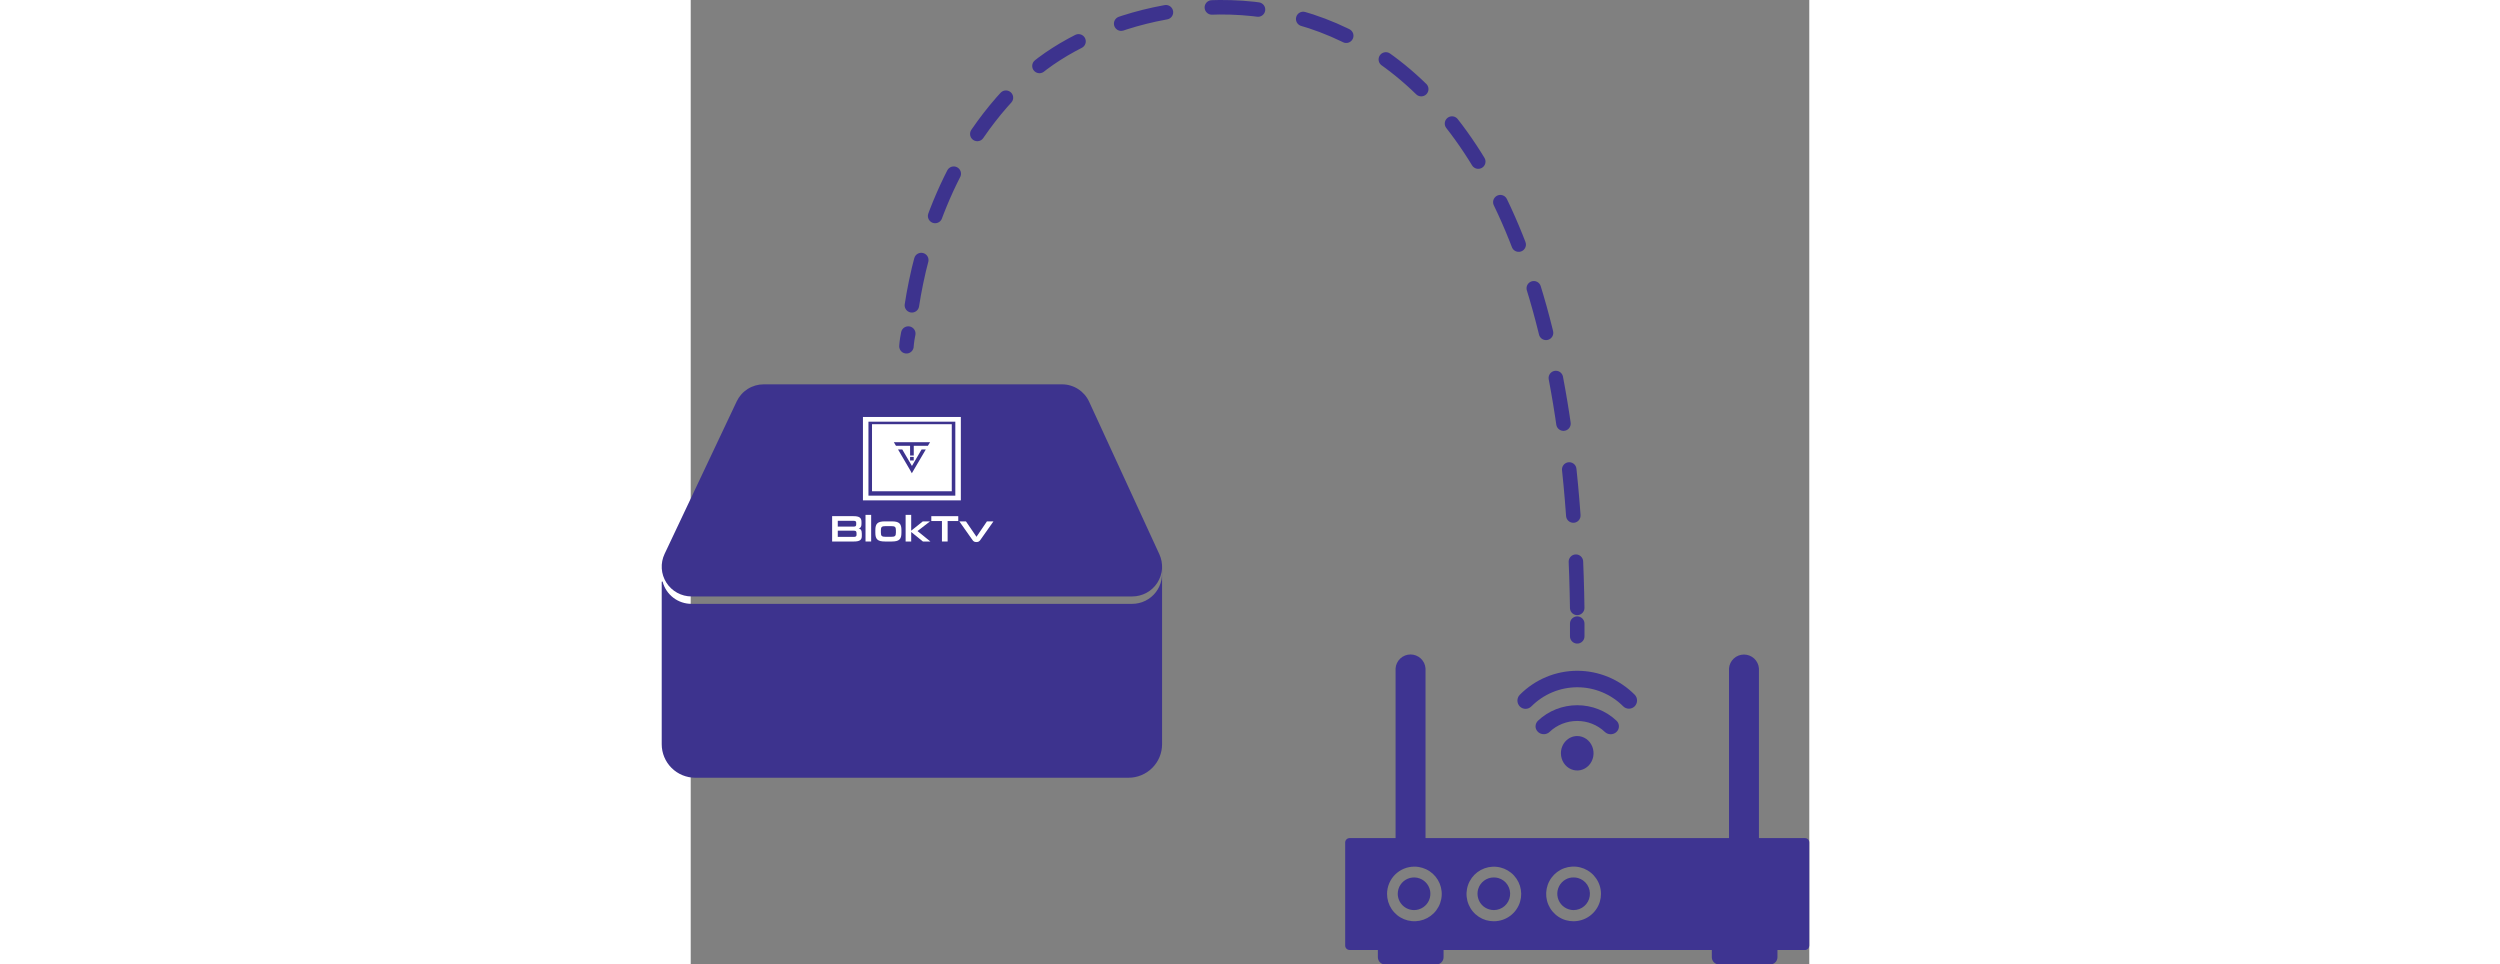 <svg width="1379" height="532" viewBox="762 0 617 532" fill="none" xmlns="http://www.w3.org/2000/svg">
  
<rect x="762" y="0" width="617" height="532" fill="#808080" stroke="none"/>
  
<path d="M1251 344C1251 346.318 1251 348.652 1251 351" stroke="#3D338F" stroke-width="8" stroke-linecap="round" stroke-linejoin="round"/>
<path d="M884 168.404C888.747 137.535 903.473 81.2 949.415 40.474C1015.62 -18.232 1245.59 -55.486 1251 336" stroke="#3D338E" stroke-width="8" stroke-linecap="round" stroke-linejoin="round" stroke-dasharray="25.5 25.5"/>
<path d="M881 191C881 191 881.083 188.47 882 184" stroke="#3D338F" stroke-width="8" stroke-linecap="round" stroke-linejoin="round"/>
<path d="M1251.46 484.325C1250.64 484.098 1249.78 483.988 1248.92 484.001C1247.42 483.986 1245.95 484.363 1244.64 485.094C1243.09 485.951 1241.83 487.245 1241.02 488.815C1240.2 490.386 1239.86 492.162 1240.05 493.923C1240.24 495.684 1240.93 497.351 1242.06 498.716C1243.19 500.081 1244.69 501.083 1246.38 501.597C1247.21 501.869 1248.09 502.005 1248.96 502C1251.14 502.011 1253.24 501.232 1254.89 499.808C1256.53 498.384 1257.61 496.412 1257.91 494.255C1258.22 492.099 1257.73 489.905 1256.55 488.079C1255.36 486.253 1253.55 484.92 1251.46 484.325Z" fill="#3D338F"/>
<path d="M1207.47 484.324C1206.66 484.108 1205.82 483.999 1204.98 484C1203.04 483.995 1201.16 484.619 1199.6 485.778C1198.05 486.938 1196.91 488.57 1196.36 490.432C1195.7 492.718 1195.96 495.171 1197.08 497.267C1197.63 498.308 1198.39 499.227 1199.3 499.971C1200.22 500.715 1201.27 501.268 1202.4 501.597C1203.25 501.869 1204.13 502.005 1205.02 502C1207.19 502 1209.28 501.215 1210.92 499.787C1212.55 498.36 1213.62 496.388 1213.91 494.234C1214.21 492.08 1213.73 489.891 1212.54 488.07C1211.36 486.248 1209.56 484.918 1207.47 484.324Z" fill="#3D338F"/>
<path d="M1161 502C1162.78 502 1164.52 501.472 1166 500.483C1167.48 499.494 1168.63 498.089 1169.31 496.444C1170 494.8 1170.17 492.99 1169.83 491.244C1169.48 489.498 1168.62 487.895 1167.36 486.636C1166.11 485.377 1164.5 484.52 1162.76 484.173C1161.01 483.826 1159.2 484.004 1157.56 484.685C1155.91 485.366 1154.51 486.52 1153.52 488C1152.53 489.48 1152 491.22 1152 493C1152 495.387 1152.95 497.676 1154.64 499.364C1156.32 501.052 1158.61 502 1161 502Z" fill="#3D338F"/>
<path d="M1376.53 462.294H1351.23V368.725C1351.08 366.639 1350.15 364.687 1348.62 363.261C1347.09 361.836 1345.07 361.043 1342.98 361.043C1340.88 361.043 1338.87 361.836 1337.33 363.261C1335.8 364.687 1334.87 366.639 1334.72 368.725V462.294H1167.32V368.725C1167.18 366.631 1166.25 364.667 1164.71 363.233C1163.18 361.798 1161.16 361 1159.06 361C1156.95 361 1154.93 361.798 1153.4 363.233C1151.86 364.667 1150.93 366.631 1150.8 368.725V462.294H1125.44C1124.79 462.294 1124.17 462.551 1123.71 463.008C1123.26 463.465 1123 464.085 1123 464.732V521.574C1123 522.221 1123.26 522.841 1123.71 523.298C1124.17 523.755 1124.79 524.012 1125.44 524.012H1141.03V528.003C1141.03 529.063 1141.45 530.08 1142.2 530.829C1142.95 531.579 1143.97 532 1145.03 532H1173.47C1174.49 531.947 1175.46 531.503 1176.17 530.759C1176.87 530.015 1177.27 529.029 1177.27 528.003V524.012H1325.24V528.003C1325.24 529.023 1325.63 530.004 1326.33 530.747C1327.03 531.49 1327.99 531.938 1329.01 532H1357.44C1358.5 532 1359.52 531.579 1360.27 530.829C1361.02 530.08 1361.44 529.063 1361.44 528.003V524.012H1377C1377.57 523.907 1378.08 523.605 1378.44 523.158C1378.81 522.712 1379.01 522.151 1379 521.574V464.732C1379.01 464.415 1378.95 464.099 1378.84 463.804C1378.72 463.509 1378.55 463.239 1378.33 463.012C1378.11 462.785 1377.84 462.604 1377.55 462.481C1377.26 462.358 1376.94 462.294 1376.62 462.294H1376.53ZM1161.22 478.034C1164.2 478.041 1167.11 478.93 1169.59 480.59C1172.06 482.25 1173.99 484.605 1175.13 487.358C1176.26 490.112 1176.56 493.14 1175.97 496.059C1175.38 498.979 1173.94 501.66 1171.83 503.763C1169.72 505.865 1167.03 507.296 1164.11 507.874C1161.18 508.451 1158.15 508.15 1155.4 507.008C1152.64 505.866 1150.29 503.934 1148.64 501.457C1146.98 498.98 1146.1 496.069 1146.1 493.091C1146.1 491.11 1146.49 489.149 1147.25 487.319C1148.01 485.49 1149.12 483.828 1150.53 482.429C1151.93 481.03 1153.6 479.922 1155.43 479.168C1157.27 478.414 1159.23 478.028 1161.22 478.034ZM1219.47 497.414C1218.54 500.524 1216.62 503.25 1214.02 505.186C1211.41 507.123 1208.24 508.166 1204.99 508.16C1203.54 508.156 1202.1 507.957 1200.71 507.567C1197.85 506.718 1195.31 505.041 1193.4 502.749C1191.5 500.457 1190.32 497.652 1190.01 494.689C1189.7 491.726 1190.28 488.739 1191.67 486.104C1193.06 483.468 1195.2 481.304 1197.82 479.885C1200.45 478.466 1203.43 477.855 1206.4 478.13C1209.37 478.404 1212.19 479.552 1214.51 481.428C1216.83 483.305 1218.53 485.825 1219.42 488.67C1220.3 491.515 1220.32 494.558 1219.47 497.414ZM1263.46 497.414C1262.52 500.524 1260.6 503.248 1257.98 505.184C1255.37 507.119 1252.2 508.162 1248.94 508.16C1247.5 508.156 1246.06 507.957 1244.66 507.567C1241.8 506.714 1239.25 505.031 1237.34 502.732C1235.43 500.432 1234.25 497.619 1233.94 494.649C1233.64 491.678 1234.22 488.683 1235.62 486.043C1237.01 483.402 1239.16 481.235 1241.79 479.815C1244.42 478.395 1247.42 477.786 1250.39 478.064C1253.37 478.343 1256.2 479.498 1258.52 481.381C1260.84 483.265 1262.55 485.794 1263.43 488.648C1264.31 491.502 1264.32 494.552 1263.47 497.414H1263.46Z" fill="#3E3491"/>
<path d="M1242 415.58C1242.02 417.455 1242.56 419.284 1243.55 420.836C1244.55 422.388 1245.96 423.593 1247.61 424.3C1249.25 425.006 1251.06 425.183 1252.8 424.808C1254.54 424.432 1256.14 423.521 1257.39 422.189C1258.64 420.858 1259.49 419.165 1259.83 417.324C1260.17 415.483 1259.99 413.577 1259.31 411.846C1258.62 410.115 1257.47 408.636 1255.99 407.596C1254.51 406.555 1252.78 406 1251 406C1249.81 405.999 1248.63 406.247 1247.54 406.729C1246.44 407.211 1245.44 407.918 1244.61 408.809C1243.77 409.7 1243.11 410.757 1242.66 411.919C1242.21 413.081 1241.99 414.326 1242 415.58Z" fill="#3E3491"/>
<path d="M1269.42 405C1270.32 405.006 1271.21 404.756 1271.96 404.279C1272.71 403.803 1273.3 403.123 1273.65 402.325C1274 401.527 1274.09 400.648 1273.91 399.799C1273.74 398.951 1273.31 398.171 1272.67 397.559C1266.91 392.077 1259.12 389 1251.01 389C1242.89 389 1235.1 392.077 1229.34 397.559C1228.5 398.377 1228.01 399.481 1228 400.635C1228 401.49 1228.27 402.326 1228.77 403.037C1229.26 403.749 1229.96 404.305 1230.79 404.637C1231.61 404.969 1232.51 405.062 1233.39 404.905C1234.27 404.747 1235.08 404.346 1235.72 403.751C1235.73 403.739 1235.75 403.726 1235.76 403.711C1239.8 399.846 1245.28 397.676 1250.99 397.676C1256.69 397.676 1262.17 399.846 1266.21 403.711C1266.63 404.122 1267.13 404.448 1267.68 404.669C1268.23 404.891 1268.82 405.003 1269.42 405Z" fill="#3E3491"/>
<path d="M1222.48 391C1223.68 390.993 1224.82 390.516 1225.68 389.668C1232.42 382.896 1241.54 379.095 1251.05 379.095C1260.56 379.095 1269.68 382.896 1276.42 389.668C1277.27 390.486 1278.41 390.935 1279.58 390.919C1280.75 390.903 1281.87 390.423 1282.7 389.582C1283.52 388.742 1283.99 387.607 1284 386.422C1284.01 385.237 1283.56 384.096 1282.74 383.244C1274.32 374.763 1262.92 370 1251.03 370C1239.14 370 1227.74 374.763 1219.32 383.244C1218.48 384.093 1218.01 385.239 1218 386.435C1218.01 387.645 1218.48 388.805 1219.32 389.668C1219.73 390.09 1220.23 390.425 1220.77 390.653C1221.31 390.882 1221.89 391 1222.48 391Z" fill="#3E3491"/>
<path d="M1021.65 312C1021.61 311.999 1021.57 312.009 1021.53 312.026C1021.49 312.044 1021.46 312.071 1021.44 312.103C1021.41 312.136 1021.39 312.174 1021.38 312.215C1021.38 312.255 1021.38 312.297 1021.39 312.337C1022.05 314.774 1022.15 317.331 1021.66 319.81C1021.17 322.289 1020.12 324.622 1018.58 326.629C1017.05 328.636 1015.07 330.262 1012.8 331.382C1010.53 332.502 1008.03 333.084 1005.5 333.085H762.431C758.812 333.091 755.292 331.906 752.416 329.713C749.541 327.521 747.471 324.443 746.528 320.958C746.515 320.892 746.477 320.833 746.421 320.794C746.366 320.755 746.298 320.738 746.231 320.747C746.164 320.756 746.103 320.79 746.06 320.842C746.017 320.895 745.996 320.961 746.001 321.029V410.517C746.002 415.418 747.955 420.119 751.429 423.585C754.904 427.051 759.615 428.998 764.529 429H1003.47C1008.39 429 1013.1 427.053 1016.57 423.586C1020.05 420.12 1022 415.419 1022 410.517V312.367C1022 312.274 1021.96 312.185 1021.9 312.12C1021.83 312.055 1021.74 312.018 1021.65 312.018V312Z" fill="#3D338E"/>
<path d="M0.5 438.48C0.38 438.48 0.265 438.527 0.179 438.611C0.093 438.695 0.043 438.81 0.04 438.93V439C0.036 439.113 0.074 439.223 0.147 439.309C0.22 439.395 0.323 439.45 0.435 439.464C0.547 439.478 0.66 439.449 0.752 439.383C0.843 439.318 0.907 439.22 0.93 439.11V439.06C0.951 438.993 0.955 438.922 0.943 438.853C0.931 438.784 0.903 438.718 0.861 438.662C0.819 438.606 0.765 438.56 0.702 438.528C0.64 438.497 0.571 438.48 0.5 438.48Z" fill="#CABAE8"/>
<path d="M1005.54 329H762.462C759.688 328.999 756.959 328.3 754.528 326.965C752.097 325.631 750.044 323.706 748.559 321.368C747.073 319.03 746.204 316.356 746.032 313.594C745.86 310.831 746.39 308.07 747.573 305.567L787.363 221.413C788.695 218.598 790.801 216.218 793.438 214.551C796.074 212.884 799.131 211.999 802.252 212H966.792C969.942 212 973.025 212.902 975.677 214.597C978.328 216.293 980.437 218.712 981.752 221.567L1020.5 305.721C1021.65 308.223 1022.15 310.974 1021.96 313.72C1021.77 316.467 1020.89 319.121 1019.4 321.439C1017.91 323.757 1015.86 325.664 1013.44 326.985C1011.01 328.307 1008.3 328.999 1005.54 329Z" fill="#3D338E"/>
<path d="M857 230V276H911V230H857ZM907.955 273.407H860.039V232.599H907.955V273.407Z" fill="white"/>
<path d="M840 298.693V284.717H851.787C854.964 284.717 856.194 285.557 856.194 287.893V289.041C856.194 290.68 855.559 291.275 854.677 291.52C855.682 291.725 856.379 292.361 856.379 294.43V295.66C856.379 297.873 855.169 298.693 851.992 298.693H840ZM851.93 292.73H843.116V296.152H851.828C852.996 296.152 853.468 295.885 853.468 295.025V294.164C853.468 293.016 853.058 292.73 851.93 292.73ZM851.541 287.258H843.116V290.475H851.848C852.935 290.475 853.283 290.168 853.283 289.246V288.365C853.283 287.525 852.853 287.258 851.541 287.258Z" fill="white"/>
<path d="M861.533 298.693H858.418V284H861.533V298.693Z" fill="white"/>
<path d="M872.88 298.693H869.17C865.05 298.693 863.84 297.422 863.84 293.898V292.402C863.84 288.857 865.05 287.586 869.17 287.586H872.88C877.021 287.586 878.23 288.857 878.23 292.422V293.898C878.23 297.422 877.021 298.693 872.88 298.693ZM875.176 293.816V292.504C875.176 290.619 874.684 290.209 872.47 290.209H869.58C867.407 290.209 866.895 290.619 866.895 292.504V293.816C866.895 295.66 867.407 296.111 869.58 296.111H872.47C874.684 296.111 875.176 295.66 875.176 293.816Z" fill="white"/>
<path d="M894.19 298.693H890.07L883.613 293.447V298.693H880.538V284H883.613V292.73L890.029 287.586H894.006L887.098 292.934L894.19 298.693Z" fill="white"/>
<path d="M903.711 298.693H900.575V287.402H894.712V284.717H909.574V287.402H903.711V298.693Z" fill="white"/>
<path d="M929 287.586L921.682 297.955C921.231 298.57 920.677 299 919.591 299C918.464 299 917.931 298.59 917.48 297.955L910.161 287.586H913.81L919.632 296.09L925.392 287.586H929Z" fill="white"/>
<path d="M862 234V271H906V234H862ZM883.964 261.05L882.838 259.007L876.353 247.93H878.695L884.024 257.023L889.347 247.93H891.671L883.964 261.05ZM882.988 254.006V252.01H885.012V254.006H882.988ZM892.814 245.916H885.03V251.284H883.006V245.916H875.222L874.054 243.932H894.012L892.814 245.916Z" fill="white"/>
</svg>
